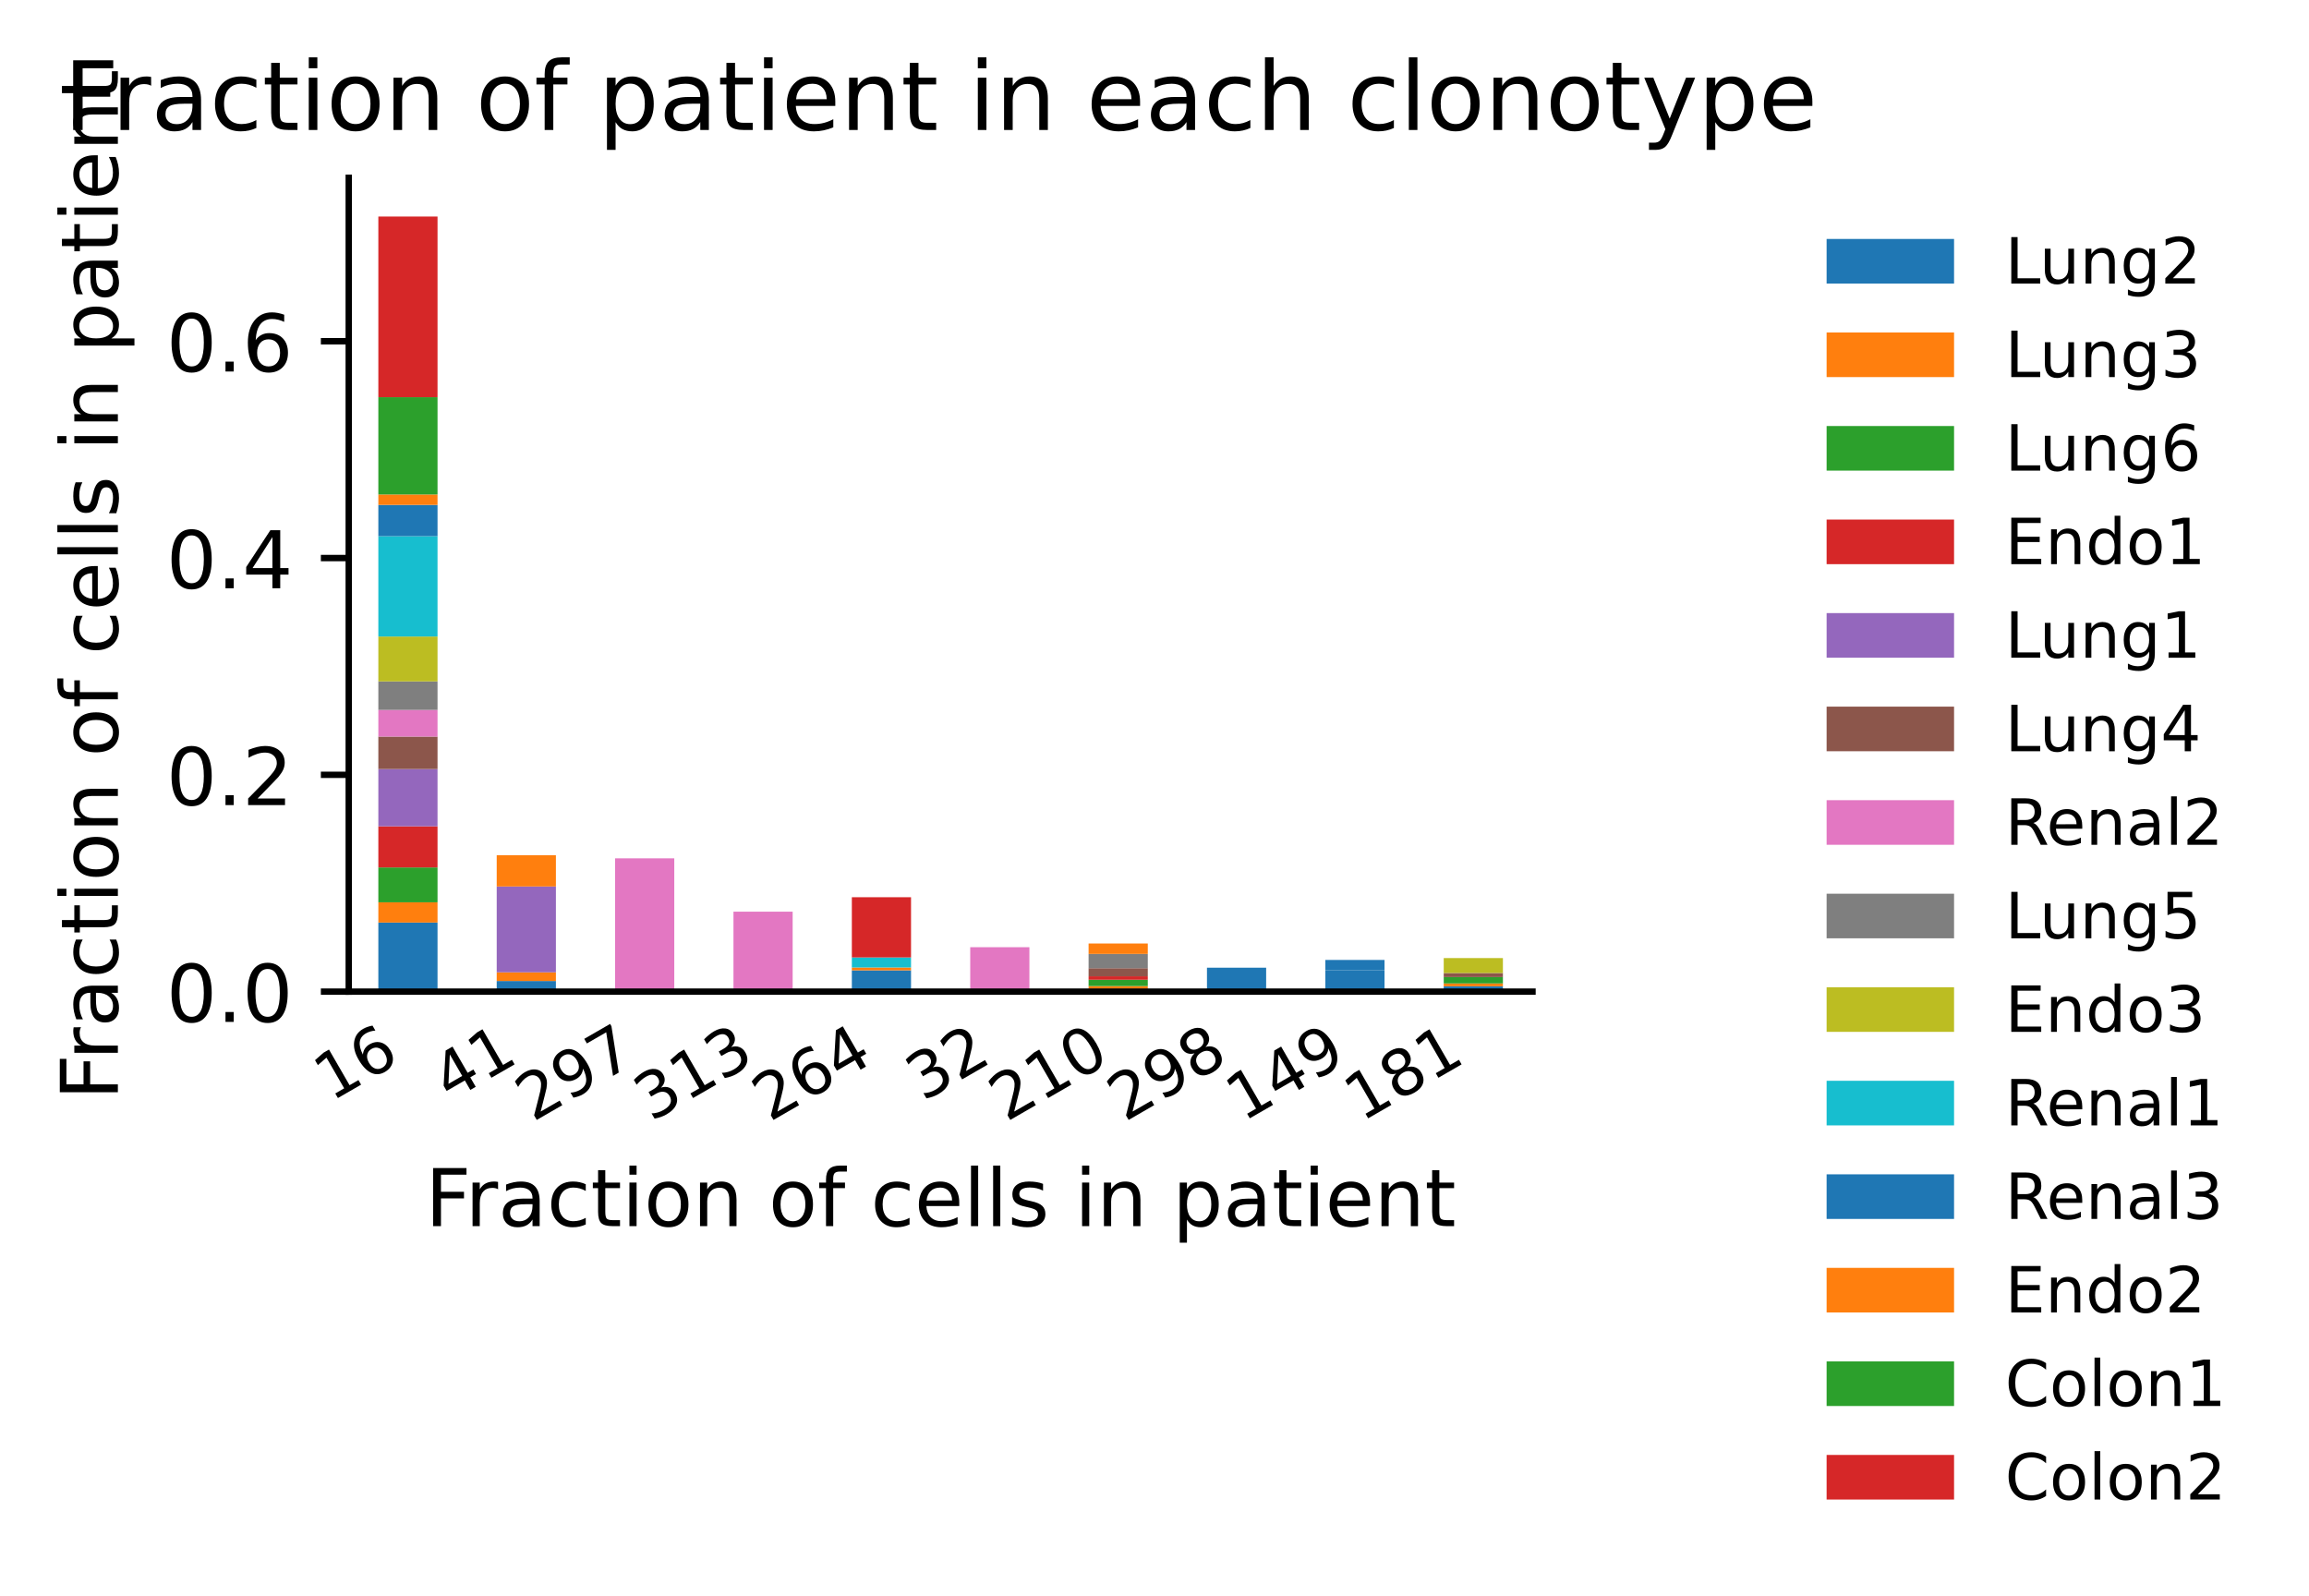 <?xml version="1.0" encoding="utf-8" standalone="no"?>
<!DOCTYPE svg PUBLIC "-//W3C//DTD SVG 1.1//EN"
  "http://www.w3.org/Graphics/SVG/1.1/DTD/svg11.dtd">
<!-- Created with matplotlib (https://matplotlib.org/) -->
<svg height="200.313pt" version="1.1" viewBox="0 0 289.87 200.313" width="289.87pt" xmlns="http://www.w3.org/2000/svg" xmlns:xlink="http://www.w3.org/1999/xlink">
 <defs>
  <style type="text/css">
*{stroke-linecap:butt;stroke-linejoin:round;}
  </style>
 </defs>
 <g id="figure_1">
  <g id="patch_1">
   <path d="M 0 200.313 
L 289.87 200.313 
L 289.87 0 
L 0 0 
z
" style="fill:#ffffff;"/>
  </g>
  <g id="axes_1">
   <g id="patch_2">
    <path d="M 43.781 124.486 
L 192.389 124.486 
L 192.389 22.318 
L 43.781 22.318 
z
" style="fill:#ffffff;"/>
   </g>
   <g id="patch_3">
    <path clip-path="url(#p4b2d25b6fb)" d="M 47.496 124.486 
L 54.927 124.486 
L 54.927 115.814 
L 47.496 115.814 
z
" style="fill:#1f77b4;"/>
   </g>
   <g id="patch_4">
    <path clip-path="url(#p4b2d25b6fb)" d="M 62.357 124.486 
L 69.788 124.486 
L 69.788 123.152 
L 62.357 123.152 
z
" style="fill:#1f77b4;"/>
   </g>
   <g id="patch_5">
    <path clip-path="url(#p4b2d25b6fb)" d="M 77.218 124.486 
L 84.648 124.486 
L 84.648 124.486 
L 77.218 124.486 
z
" style="fill:#1f77b4;"/>
   </g>
   <g id="patch_6">
    <path clip-path="url(#p4b2d25b6fb)" d="M 92.079 124.486 
L 99.509 124.486 
L 99.509 124.486 
L 92.079 124.486 
z
" style="fill:#1f77b4;"/>
   </g>
   <g id="patch_7">
    <path clip-path="url(#p4b2d25b6fb)" d="M 106.94 124.486 
L 114.37 124.486 
L 114.37 121.818 
L 106.94 121.818 
z
" style="fill:#1f77b4;"/>
   </g>
   <g id="patch_8">
    <path clip-path="url(#p4b2d25b6fb)" d="M 121.8 124.486 
L 129.231 124.486 
L 129.231 124.486 
L 121.8 124.486 
z
" style="fill:#1f77b4;"/>
   </g>
   <g id="patch_9">
    <path clip-path="url(#p4b2d25b6fb)" d="M 136.661 124.486 
L 144.092 124.486 
L 144.092 124.153 
L 136.661 124.153 
z
" style="fill:#1f77b4;"/>
   </g>
   <g id="patch_10">
    <path clip-path="url(#p4b2d25b6fb)" d="M 151.522 124.486 
L 158.952 124.486 
L 158.952 121.484 
L 151.522 121.484 
z
" style="fill:#1f77b4;"/>
   </g>
   <g id="patch_11">
    <path clip-path="url(#p4b2d25b6fb)" d="M 166.383 124.486 
L 173.813 124.486 
L 173.813 121.818 
L 166.383 121.818 
z
" style="fill:#1f77b4;"/>
   </g>
   <g id="patch_12">
    <path clip-path="url(#p4b2d25b6fb)" d="M 181.244 124.486 
L 188.674 124.486 
L 188.674 123.819 
L 181.244 123.819 
z
" style="fill:#1f77b4;"/>
   </g>
   <g id="patch_13">
    <path clip-path="url(#p4b2d25b6fb)" d="M 47.496 115.814 
L 54.927 115.814 
L 54.927 113.274 
L 47.496 113.274 
z
" style="fill:#ff7f0e;"/>
   </g>
   <g id="patch_14">
    <path clip-path="url(#p4b2d25b6fb)" d="M 62.357 123.152 
L 69.788 123.152 
L 69.788 122.063 
L 62.357 122.063 
z
" style="fill:#ff7f0e;"/>
   </g>
   <g id="patch_15">
    <path clip-path="url(#p4b2d25b6fb)" d="M 77.218 124.486 
L 84.648 124.486 
L 84.648 124.486 
L 77.218 124.486 
z
" style="fill:#ff7f0e;"/>
   </g>
   <g id="patch_16">
    <path clip-path="url(#p4b2d25b6fb)" d="M 92.079 124.486 
L 99.509 124.486 
L 99.509 124.486 
L 92.079 124.486 
z
" style="fill:#ff7f0e;"/>
   </g>
   <g id="patch_17">
    <path clip-path="url(#p4b2d25b6fb)" d="M 106.94 121.818 
L 114.37 121.818 
L 114.37 121.455 
L 106.94 121.455 
z
" style="fill:#ff7f0e;"/>
   </g>
   <g id="patch_18">
    <path clip-path="url(#p4b2d25b6fb)" d="M 121.8 124.486 
L 129.231 124.486 
L 129.231 124.486 
L 121.8 124.486 
z
" style="fill:#ff7f0e;"/>
   </g>
   <g id="patch_19">
    <path clip-path="url(#p4b2d25b6fb)" d="M 136.661 124.153 
L 144.092 124.153 
L 144.092 123.79 
L 136.661 123.79 
z
" style="fill:#ff7f0e;"/>
   </g>
   <g id="patch_20">
    <path clip-path="url(#p4b2d25b6fb)" d="M 151.522 124.486 
L 158.952 124.486 
L 158.952 124.486 
L 151.522 124.486 
z
" style="fill:#ff7f0e;"/>
   </g>
   <g id="patch_21">
    <path clip-path="url(#p4b2d25b6fb)" d="M 166.383 124.486 
L 173.813 124.486 
L 173.813 124.486 
L 166.383 124.486 
z
" style="fill:#ff7f0e;"/>
   </g>
   <g id="patch_22">
    <path clip-path="url(#p4b2d25b6fb)" d="M 181.244 123.819 
L 188.674 123.819 
L 188.674 123.456 
L 181.244 123.456 
z
" style="fill:#ff7f0e;"/>
   </g>
   <g id="patch_23">
    <path clip-path="url(#p4b2d25b6fb)" d="M 47.496 113.274 
L 54.927 113.274 
L 54.927 108.897 
L 47.496 108.897 
z
" style="fill:#2ca02c;"/>
   </g>
   <g id="patch_24">
    <path clip-path="url(#p4b2d25b6fb)" d="M 62.357 124.486 
L 69.788 124.486 
L 69.788 124.486 
L 62.357 124.486 
z
" style="fill:#2ca02c;"/>
   </g>
   <g id="patch_25">
    <path clip-path="url(#p4b2d25b6fb)" d="M 77.218 124.486 
L 84.648 124.486 
L 84.648 124.486 
L 77.218 124.486 
z
" style="fill:#2ca02c;"/>
   </g>
   <g id="patch_26">
    <path clip-path="url(#p4b2d25b6fb)" d="M 92.079 124.486 
L 99.509 124.486 
L 99.509 124.486 
L 92.079 124.486 
z
" style="fill:#2ca02c;"/>
   </g>
   <g id="patch_27">
    <path clip-path="url(#p4b2d25b6fb)" d="M 106.94 124.486 
L 114.37 124.486 
L 114.37 124.486 
L 106.94 124.486 
z
" style="fill:#2ca02c;"/>
   </g>
   <g id="patch_28">
    <path clip-path="url(#p4b2d25b6fb)" d="M 121.8 124.486 
L 129.231 124.486 
L 129.231 124.486 
L 121.8 124.486 
z
" style="fill:#2ca02c;"/>
   </g>
   <g id="patch_29">
    <path clip-path="url(#p4b2d25b6fb)" d="M 136.661 123.79 
L 144.092 123.79 
L 144.092 122.994 
L 136.661 122.994 
z
" style="fill:#2ca02c;"/>
   </g>
   <g id="patch_30">
    <path clip-path="url(#p4b2d25b6fb)" d="M 151.522 124.486 
L 158.952 124.486 
L 158.952 124.486 
L 151.522 124.486 
z
" style="fill:#2ca02c;"/>
   </g>
   <g id="patch_31">
    <path clip-path="url(#p4b2d25b6fb)" d="M 166.383 124.486 
L 173.813 124.486 
L 173.813 124.486 
L 166.383 124.486 
z
" style="fill:#2ca02c;"/>
   </g>
   <g id="patch_32">
    <path clip-path="url(#p4b2d25b6fb)" d="M 181.244 123.456 
L 188.674 123.456 
L 188.674 122.66 
L 181.244 122.66 
z
" style="fill:#2ca02c;"/>
   </g>
   <g id="patch_33">
    <path clip-path="url(#p4b2d25b6fb)" d="M 47.496 108.897 
L 54.927 108.897 
L 54.927 103.73 
L 47.496 103.73 
z
" style="fill:#d62728;"/>
   </g>
   <g id="patch_34">
    <path clip-path="url(#p4b2d25b6fb)" d="M 62.357 124.486 
L 69.788 124.486 
L 69.788 124.486 
L 62.357 124.486 
z
" style="fill:#d62728;"/>
   </g>
   <g id="patch_35">
    <path clip-path="url(#p4b2d25b6fb)" d="M 77.218 124.486 
L 84.648 124.486 
L 84.648 124.486 
L 77.218 124.486 
z
" style="fill:#d62728;"/>
   </g>
   <g id="patch_36">
    <path clip-path="url(#p4b2d25b6fb)" d="M 92.079 124.486 
L 99.509 124.486 
L 99.509 124.486 
L 92.079 124.486 
z
" style="fill:#d62728;"/>
   </g>
   <g id="patch_37">
    <path clip-path="url(#p4b2d25b6fb)" d="M 106.94 124.486 
L 114.37 124.486 
L 114.37 124.486 
L 106.94 124.486 
z
" style="fill:#d62728;"/>
   </g>
   <g id="patch_38">
    <path clip-path="url(#p4b2d25b6fb)" d="M 121.8 124.486 
L 129.231 124.486 
L 129.231 124.486 
L 121.8 124.486 
z
" style="fill:#d62728;"/>
   </g>
   <g id="patch_39">
    <path clip-path="url(#p4b2d25b6fb)" d="M 136.661 122.994 
L 144.092 122.994 
L 144.092 122.563 
L 136.661 122.563 
z
" style="fill:#d62728;"/>
   </g>
   <g id="patch_40">
    <path clip-path="url(#p4b2d25b6fb)" d="M 151.522 124.486 
L 158.952 124.486 
L 158.952 124.486 
L 151.522 124.486 
z
" style="fill:#d62728;"/>
   </g>
   <g id="patch_41">
    <path clip-path="url(#p4b2d25b6fb)" d="M 166.383 124.486 
L 173.813 124.486 
L 173.813 124.486 
L 166.383 124.486 
z
" style="fill:#d62728;"/>
   </g>
   <g id="patch_42">
    <path clip-path="url(#p4b2d25b6fb)" d="M 181.244 124.486 
L 188.674 124.486 
L 188.674 124.486 
L 181.244 124.486 
z
" style="fill:#d62728;"/>
   </g>
   <g id="patch_43">
    <path clip-path="url(#p4b2d25b6fb)" d="M 47.496 103.73 
L 54.927 103.73 
L 54.927 96.544 
L 47.496 96.544 
z
" style="fill:#9467bd;"/>
   </g>
   <g id="patch_44">
    <path clip-path="url(#p4b2d25b6fb)" d="M 62.357 122.063 
L 69.788 122.063 
L 69.788 111.285 
L 62.357 111.285 
z
" style="fill:#9467bd;"/>
   </g>
   <g id="patch_45">
    <path clip-path="url(#p4b2d25b6fb)" d="M 77.218 124.486 
L 84.648 124.486 
L 84.648 124.486 
L 77.218 124.486 
z
" style="fill:#9467bd;"/>
   </g>
   <g id="patch_46">
    <path clip-path="url(#p4b2d25b6fb)" d="M 92.079 124.486 
L 99.509 124.486 
L 99.509 124.486 
L 92.079 124.486 
z
" style="fill:#9467bd;"/>
   </g>
   <g id="patch_47">
    <path clip-path="url(#p4b2d25b6fb)" d="M 106.94 124.486 
L 114.37 124.486 
L 114.37 124.486 
L 106.94 124.486 
z
" style="fill:#9467bd;"/>
   </g>
   <g id="patch_48">
    <path clip-path="url(#p4b2d25b6fb)" d="M 121.8 124.486 
L 129.231 124.486 
L 129.231 124.486 
L 121.8 124.486 
z
" style="fill:#9467bd;"/>
   </g>
   <g id="patch_49">
    <path clip-path="url(#p4b2d25b6fb)" d="M 136.661 124.486 
L 144.092 124.486 
L 144.092 124.486 
L 136.661 124.486 
z
" style="fill:#9467bd;"/>
   </g>
   <g id="patch_50">
    <path clip-path="url(#p4b2d25b6fb)" d="M 151.522 124.486 
L 158.952 124.486 
L 158.952 124.486 
L 151.522 124.486 
z
" style="fill:#9467bd;"/>
   </g>
   <g id="patch_51">
    <path clip-path="url(#p4b2d25b6fb)" d="M 166.383 124.486 
L 173.813 124.486 
L 173.813 124.486 
L 166.383 124.486 
z
" style="fill:#9467bd;"/>
   </g>
   <g id="patch_52">
    <path clip-path="url(#p4b2d25b6fb)" d="M 181.244 124.486 
L 188.674 124.486 
L 188.674 124.486 
L 181.244 124.486 
z
" style="fill:#9467bd;"/>
   </g>
   <g id="patch_53">
    <path clip-path="url(#p4b2d25b6fb)" d="M 47.496 96.544 
L 54.927 96.544 
L 54.927 92.467 
L 47.496 92.467 
z
" style="fill:#8c564b;"/>
   </g>
   <g id="patch_54">
    <path clip-path="url(#p4b2d25b6fb)" d="M 62.357 124.486 
L 69.788 124.486 
L 69.788 124.486 
L 62.357 124.486 
z
" style="fill:#8c564b;"/>
   </g>
   <g id="patch_55">
    <path clip-path="url(#p4b2d25b6fb)" d="M 77.218 124.486 
L 84.648 124.486 
L 84.648 124.486 
L 77.218 124.486 
z
" style="fill:#8c564b;"/>
   </g>
   <g id="patch_56">
    <path clip-path="url(#p4b2d25b6fb)" d="M 92.079 124.486 
L 99.509 124.486 
L 99.509 124.486 
L 92.079 124.486 
z
" style="fill:#8c564b;"/>
   </g>
   <g id="patch_57">
    <path clip-path="url(#p4b2d25b6fb)" d="M 106.94 124.486 
L 114.37 124.486 
L 114.37 124.486 
L 106.94 124.486 
z
" style="fill:#8c564b;"/>
   </g>
   <g id="patch_58">
    <path clip-path="url(#p4b2d25b6fb)" d="M 121.8 124.486 
L 129.231 124.486 
L 129.231 124.486 
L 121.8 124.486 
z
" style="fill:#8c564b;"/>
   </g>
   <g id="patch_59">
    <path clip-path="url(#p4b2d25b6fb)" d="M 136.661 122.563 
L 144.092 122.563 
L 144.092 121.544 
L 136.661 121.544 
z
" style="fill:#8c564b;"/>
   </g>
   <g id="patch_60">
    <path clip-path="url(#p4b2d25b6fb)" d="M 151.522 124.486 
L 158.952 124.486 
L 158.952 124.486 
L 151.522 124.486 
z
" style="fill:#8c564b;"/>
   </g>
   <g id="patch_61">
    <path clip-path="url(#p4b2d25b6fb)" d="M 166.383 124.486 
L 173.813 124.486 
L 173.813 124.486 
L 166.383 124.486 
z
" style="fill:#8c564b;"/>
   </g>
   <g id="patch_62">
    <path clip-path="url(#p4b2d25b6fb)" d="M 181.244 122.66 
L 188.674 122.66 
L 188.674 122.151 
L 181.244 122.151 
z
" style="fill:#8c564b;"/>
   </g>
   <g id="patch_63">
    <path clip-path="url(#p4b2d25b6fb)" d="M 47.496 92.467 
L 54.927 92.467 
L 54.927 89.121 
L 47.496 89.121 
z
" style="fill:#e377c2;"/>
   </g>
   <g id="patch_64">
    <path clip-path="url(#p4b2d25b6fb)" d="M 62.357 124.486 
L 69.788 124.486 
L 69.788 124.486 
L 62.357 124.486 
z
" style="fill:#e377c2;"/>
   </g>
   <g id="patch_65">
    <path clip-path="url(#p4b2d25b6fb)" d="M 77.218 124.486 
L 84.648 124.486 
L 84.648 107.755 
L 77.218 107.755 
z
" style="fill:#e377c2;"/>
   </g>
   <g id="patch_66">
    <path clip-path="url(#p4b2d25b6fb)" d="M 92.079 124.486 
L 99.509 124.486 
L 99.509 114.448 
L 92.079 114.448 
z
" style="fill:#e377c2;"/>
   </g>
   <g id="patch_67">
    <path clip-path="url(#p4b2d25b6fb)" d="M 106.94 124.486 
L 114.37 124.486 
L 114.37 124.486 
L 106.94 124.486 
z
" style="fill:#e377c2;"/>
   </g>
   <g id="patch_68">
    <path clip-path="url(#p4b2d25b6fb)" d="M 121.8 124.486 
L 129.231 124.486 
L 129.231 118.909 
L 121.8 118.909 
z
" style="fill:#e377c2;"/>
   </g>
   <g id="patch_69">
    <path clip-path="url(#p4b2d25b6fb)" d="M 136.661 124.486 
L 144.092 124.486 
L 144.092 124.486 
L 136.661 124.486 
z
" style="fill:#e377c2;"/>
   </g>
   <g id="patch_70">
    <path clip-path="url(#p4b2d25b6fb)" d="M 151.522 124.486 
L 158.952 124.486 
L 158.952 124.486 
L 151.522 124.486 
z
" style="fill:#e377c2;"/>
   </g>
   <g id="patch_71">
    <path clip-path="url(#p4b2d25b6fb)" d="M 166.383 124.486 
L 173.813 124.486 
L 173.813 124.486 
L 166.383 124.486 
z
" style="fill:#e377c2;"/>
   </g>
   <g id="patch_72">
    <path clip-path="url(#p4b2d25b6fb)" d="M 181.244 124.486 
L 188.674 124.486 
L 188.674 124.486 
L 181.244 124.486 
z
" style="fill:#e377c2;"/>
   </g>
   <g id="patch_73">
    <path clip-path="url(#p4b2d25b6fb)" d="M 47.496 89.121 
L 54.927 89.121 
L 54.927 85.54 
L 47.496 85.54 
z
" style="fill:#7f7f7f;"/>
   </g>
   <g id="patch_74">
    <path clip-path="url(#p4b2d25b6fb)" d="M 62.357 124.486 
L 69.788 124.486 
L 69.788 124.486 
L 62.357 124.486 
z
" style="fill:#7f7f7f;"/>
   </g>
   <g id="patch_75">
    <path clip-path="url(#p4b2d25b6fb)" d="M 77.218 124.486 
L 84.648 124.486 
L 84.648 124.486 
L 77.218 124.486 
z
" style="fill:#7f7f7f;"/>
   </g>
   <g id="patch_76">
    <path clip-path="url(#p4b2d25b6fb)" d="M 92.079 124.486 
L 99.509 124.486 
L 99.509 124.486 
L 92.079 124.486 
z
" style="fill:#7f7f7f;"/>
   </g>
   <g id="patch_77">
    <path clip-path="url(#p4b2d25b6fb)" d="M 106.94 124.486 
L 114.37 124.486 
L 114.37 124.486 
L 106.94 124.486 
z
" style="fill:#7f7f7f;"/>
   </g>
   <g id="patch_78">
    <path clip-path="url(#p4b2d25b6fb)" d="M 121.8 124.486 
L 129.231 124.486 
L 129.231 124.486 
L 121.8 124.486 
z
" style="fill:#7f7f7f;"/>
   </g>
   <g id="patch_79">
    <path clip-path="url(#p4b2d25b6fb)" d="M 136.661 121.544 
L 144.092 121.544 
L 144.092 119.753 
L 136.661 119.753 
z
" style="fill:#7f7f7f;"/>
   </g>
   <g id="patch_80">
    <path clip-path="url(#p4b2d25b6fb)" d="M 151.522 124.486 
L 158.952 124.486 
L 158.952 124.486 
L 151.522 124.486 
z
" style="fill:#7f7f7f;"/>
   </g>
   <g id="patch_81">
    <path clip-path="url(#p4b2d25b6fb)" d="M 166.383 124.486 
L 173.813 124.486 
L 173.813 124.486 
L 166.383 124.486 
z
" style="fill:#7f7f7f;"/>
   </g>
   <g id="patch_82">
    <path clip-path="url(#p4b2d25b6fb)" d="M 181.244 124.486 
L 188.674 124.486 
L 188.674 124.486 
L 181.244 124.486 
z
" style="fill:#7f7f7f;"/>
   </g>
   <g id="patch_83">
    <path clip-path="url(#p4b2d25b6fb)" d="M 47.496 85.54 
L 54.927 85.54 
L 54.927 79.909 
L 47.496 79.909 
z
" style="fill:#bcbd22;"/>
   </g>
   <g id="patch_84">
    <path clip-path="url(#p4b2d25b6fb)" d="M 62.357 124.486 
L 69.788 124.486 
L 69.788 124.486 
L 62.357 124.486 
z
" style="fill:#bcbd22;"/>
   </g>
   <g id="patch_85">
    <path clip-path="url(#p4b2d25b6fb)" d="M 77.218 124.486 
L 84.648 124.486 
L 84.648 124.486 
L 77.218 124.486 
z
" style="fill:#bcbd22;"/>
   </g>
   <g id="patch_86">
    <path clip-path="url(#p4b2d25b6fb)" d="M 92.079 124.486 
L 99.509 124.486 
L 99.509 124.486 
L 92.079 124.486 
z
" style="fill:#bcbd22;"/>
   </g>
   <g id="patch_87">
    <path clip-path="url(#p4b2d25b6fb)" d="M 106.94 124.486 
L 114.37 124.486 
L 114.37 124.486 
L 106.94 124.486 
z
" style="fill:#bcbd22;"/>
   </g>
   <g id="patch_88">
    <path clip-path="url(#p4b2d25b6fb)" d="M 121.8 124.486 
L 129.231 124.486 
L 129.231 124.486 
L 121.8 124.486 
z
" style="fill:#bcbd22;"/>
   </g>
   <g id="patch_89">
    <path clip-path="url(#p4b2d25b6fb)" d="M 136.661 124.486 
L 144.092 124.486 
L 144.092 124.486 
L 136.661 124.486 
z
" style="fill:#bcbd22;"/>
   </g>
   <g id="patch_90">
    <path clip-path="url(#p4b2d25b6fb)" d="M 151.522 124.486 
L 158.952 124.486 
L 158.952 124.486 
L 151.522 124.486 
z
" style="fill:#bcbd22;"/>
   </g>
   <g id="patch_91">
    <path clip-path="url(#p4b2d25b6fb)" d="M 166.383 124.486 
L 173.813 124.486 
L 173.813 124.486 
L 166.383 124.486 
z
" style="fill:#bcbd22;"/>
   </g>
   <g id="patch_92">
    <path clip-path="url(#p4b2d25b6fb)" d="M 181.244 122.151 
L 188.674 122.151 
L 188.674 120.274 
L 181.244 120.274 
z
" style="fill:#bcbd22;"/>
   </g>
   <g id="patch_93">
    <path clip-path="url(#p4b2d25b6fb)" d="M 47.496 79.909 
L 54.927 79.909 
L 54.927 67.309 
L 47.496 67.309 
z
" style="fill:#17becf;"/>
   </g>
   <g id="patch_94">
    <path clip-path="url(#p4b2d25b6fb)" d="M 62.357 124.486 
L 69.788 124.486 
L 69.788 124.486 
L 62.357 124.486 
z
" style="fill:#17becf;"/>
   </g>
   <g id="patch_95">
    <path clip-path="url(#p4b2d25b6fb)" d="M 77.218 124.486 
L 84.648 124.486 
L 84.648 124.486 
L 77.218 124.486 
z
" style="fill:#17becf;"/>
   </g>
   <g id="patch_96">
    <path clip-path="url(#p4b2d25b6fb)" d="M 92.079 124.486 
L 99.509 124.486 
L 99.509 124.486 
L 92.079 124.486 
z
" style="fill:#17becf;"/>
   </g>
   <g id="patch_97">
    <path clip-path="url(#p4b2d25b6fb)" d="M 106.94 121.455 
L 114.37 121.455 
L 114.37 120.195 
L 106.94 120.195 
z
" style="fill:#17becf;"/>
   </g>
   <g id="patch_98">
    <path clip-path="url(#p4b2d25b6fb)" d="M 121.8 124.486 
L 129.231 124.486 
L 129.231 124.486 
L 121.8 124.486 
z
" style="fill:#17becf;"/>
   </g>
   <g id="patch_99">
    <path clip-path="url(#p4b2d25b6fb)" d="M 136.661 124.486 
L 144.092 124.486 
L 144.092 124.486 
L 136.661 124.486 
z
" style="fill:#17becf;"/>
   </g>
   <g id="patch_100">
    <path clip-path="url(#p4b2d25b6fb)" d="M 151.522 124.486 
L 158.952 124.486 
L 158.952 124.486 
L 151.522 124.486 
z
" style="fill:#17becf;"/>
   </g>
   <g id="patch_101">
    <path clip-path="url(#p4b2d25b6fb)" d="M 166.383 124.486 
L 173.813 124.486 
L 173.813 124.486 
L 166.383 124.486 
z
" style="fill:#17becf;"/>
   </g>
   <g id="patch_102">
    <path clip-path="url(#p4b2d25b6fb)" d="M 181.244 124.486 
L 188.674 124.486 
L 188.674 124.486 
L 181.244 124.486 
z
" style="fill:#17becf;"/>
   </g>
   <g id="patch_103">
    <path clip-path="url(#p4b2d25b6fb)" d="M 47.496 67.309 
L 54.927 67.309 
L 54.927 63.384 
L 47.496 63.384 
z
" style="fill:#1f77b4;"/>
   </g>
   <g id="patch_104">
    <path clip-path="url(#p4b2d25b6fb)" d="M 62.357 124.486 
L 69.788 124.486 
L 69.788 124.486 
L 62.357 124.486 
z
" style="fill:#1f77b4;"/>
   </g>
   <g id="patch_105">
    <path clip-path="url(#p4b2d25b6fb)" d="M 77.218 124.486 
L 84.648 124.486 
L 84.648 124.486 
L 77.218 124.486 
z
" style="fill:#1f77b4;"/>
   </g>
   <g id="patch_106">
    <path clip-path="url(#p4b2d25b6fb)" d="M 92.079 124.486 
L 99.509 124.486 
L 99.509 124.486 
L 92.079 124.486 
z
" style="fill:#1f77b4;"/>
   </g>
   <g id="patch_107">
    <path clip-path="url(#p4b2d25b6fb)" d="M 106.94 124.486 
L 114.37 124.486 
L 114.37 124.486 
L 106.94 124.486 
z
" style="fill:#1f77b4;"/>
   </g>
   <g id="patch_108">
    <path clip-path="url(#p4b2d25b6fb)" d="M 121.8 124.486 
L 129.231 124.486 
L 129.231 124.486 
L 121.8 124.486 
z
" style="fill:#1f77b4;"/>
   </g>
   <g id="patch_109">
    <path clip-path="url(#p4b2d25b6fb)" d="M 136.661 124.486 
L 144.092 124.486 
L 144.092 124.486 
L 136.661 124.486 
z
" style="fill:#1f77b4;"/>
   </g>
   <g id="patch_110">
    <path clip-path="url(#p4b2d25b6fb)" d="M 151.522 124.486 
L 158.952 124.486 
L 158.952 124.486 
L 151.522 124.486 
z
" style="fill:#1f77b4;"/>
   </g>
   <g id="patch_111">
    <path clip-path="url(#p4b2d25b6fb)" d="M 166.383 121.818 
L 173.813 121.818 
L 173.813 120.509 
L 166.383 120.509 
z
" style="fill:#1f77b4;"/>
   </g>
   <g id="patch_112">
    <path clip-path="url(#p4b2d25b6fb)" d="M 181.244 124.486 
L 188.674 124.486 
L 188.674 124.486 
L 181.244 124.486 
z
" style="fill:#1f77b4;"/>
   </g>
   <g id="patch_113">
    <path clip-path="url(#p4b2d25b6fb)" d="M 47.496 63.384 
L 54.927 63.384 
L 54.927 62.075 
L 47.496 62.075 
z
" style="fill:#ff7f0e;"/>
   </g>
   <g id="patch_114">
    <path clip-path="url(#p4b2d25b6fb)" d="M 62.357 111.285 
L 69.788 111.285 
L 69.788 107.36 
L 62.357 107.36 
z
" style="fill:#ff7f0e;"/>
   </g>
   <g id="patch_115">
    <path clip-path="url(#p4b2d25b6fb)" d="M 77.218 124.486 
L 84.648 124.486 
L 84.648 124.486 
L 77.218 124.486 
z
" style="fill:#ff7f0e;"/>
   </g>
   <g id="patch_116">
    <path clip-path="url(#p4b2d25b6fb)" d="M 92.079 124.486 
L 99.509 124.486 
L 99.509 124.486 
L 92.079 124.486 
z
" style="fill:#ff7f0e;"/>
   </g>
   <g id="patch_117">
    <path clip-path="url(#p4b2d25b6fb)" d="M 106.94 124.486 
L 114.37 124.486 
L 114.37 124.486 
L 106.94 124.486 
z
" style="fill:#ff7f0e;"/>
   </g>
   <g id="patch_118">
    <path clip-path="url(#p4b2d25b6fb)" d="M 121.8 124.486 
L 129.231 124.486 
L 129.231 124.486 
L 121.8 124.486 
z
" style="fill:#ff7f0e;"/>
   </g>
   <g id="patch_119">
    <path clip-path="url(#p4b2d25b6fb)" d="M 136.661 119.753 
L 144.092 119.753 
L 144.092 118.445 
L 136.661 118.445 
z
" style="fill:#ff7f0e;"/>
   </g>
   <g id="patch_120">
    <path clip-path="url(#p4b2d25b6fb)" d="M 151.522 124.486 
L 158.952 124.486 
L 158.952 124.486 
L 151.522 124.486 
z
" style="fill:#ff7f0e;"/>
   </g>
   <g id="patch_121">
    <path clip-path="url(#p4b2d25b6fb)" d="M 166.383 124.486 
L 173.813 124.486 
L 173.813 124.486 
L 166.383 124.486 
z
" style="fill:#ff7f0e;"/>
   </g>
   <g id="patch_122">
    <path clip-path="url(#p4b2d25b6fb)" d="M 181.244 124.486 
L 188.674 124.486 
L 188.674 124.486 
L 181.244 124.486 
z
" style="fill:#ff7f0e;"/>
   </g>
   <g id="patch_123">
    <path clip-path="url(#p4b2d25b6fb)" d="M 47.496 62.075 
L 54.927 62.075 
L 54.927 49.863 
L 47.496 49.863 
z
" style="fill:#2ca02c;"/>
   </g>
   <g id="patch_124">
    <path clip-path="url(#p4b2d25b6fb)" d="M 62.357 124.486 
L 69.788 124.486 
L 69.788 124.486 
L 62.357 124.486 
z
" style="fill:#2ca02c;"/>
   </g>
   <g id="patch_125">
    <path clip-path="url(#p4b2d25b6fb)" d="M 77.218 124.486 
L 84.648 124.486 
L 84.648 124.486 
L 77.218 124.486 
z
" style="fill:#2ca02c;"/>
   </g>
   <g id="patch_126">
    <path clip-path="url(#p4b2d25b6fb)" d="M 92.079 124.486 
L 99.509 124.486 
L 99.509 124.486 
L 92.079 124.486 
z
" style="fill:#2ca02c;"/>
   </g>
   <g id="patch_127">
    <path clip-path="url(#p4b2d25b6fb)" d="M 106.94 124.486 
L 114.37 124.486 
L 114.37 124.486 
L 106.94 124.486 
z
" style="fill:#2ca02c;"/>
   </g>
   <g id="patch_128">
    <path clip-path="url(#p4b2d25b6fb)" d="M 121.8 124.486 
L 129.231 124.486 
L 129.231 124.486 
L 121.8 124.486 
z
" style="fill:#2ca02c;"/>
   </g>
   <g id="patch_129">
    <path clip-path="url(#p4b2d25b6fb)" d="M 136.661 124.486 
L 144.092 124.486 
L 144.092 124.486 
L 136.661 124.486 
z
" style="fill:#2ca02c;"/>
   </g>
   <g id="patch_130">
    <path clip-path="url(#p4b2d25b6fb)" d="M 151.522 124.486 
L 158.952 124.486 
L 158.952 124.486 
L 151.522 124.486 
z
" style="fill:#2ca02c;"/>
   </g>
   <g id="patch_131">
    <path clip-path="url(#p4b2d25b6fb)" d="M 166.383 124.486 
L 173.813 124.486 
L 173.813 124.486 
L 166.383 124.486 
z
" style="fill:#2ca02c;"/>
   </g>
   <g id="patch_132">
    <path clip-path="url(#p4b2d25b6fb)" d="M 181.244 124.486 
L 188.674 124.486 
L 188.674 124.486 
L 181.244 124.486 
z
" style="fill:#2ca02c;"/>
   </g>
   <g id="patch_133">
    <path clip-path="url(#p4b2d25b6fb)" d="M 47.496 49.863 
L 54.927 49.863 
L 54.927 27.183 
L 47.496 27.183 
z
" style="fill:#d62728;"/>
   </g>
   <g id="patch_134">
    <path clip-path="url(#p4b2d25b6fb)" d="M 62.357 124.486 
L 69.788 124.486 
L 69.788 124.486 
L 62.357 124.486 
z
" style="fill:#d62728;"/>
   </g>
   <g id="patch_135">
    <path clip-path="url(#p4b2d25b6fb)" d="M 77.218 124.486 
L 84.648 124.486 
L 84.648 124.486 
L 77.218 124.486 
z
" style="fill:#d62728;"/>
   </g>
   <g id="patch_136">
    <path clip-path="url(#p4b2d25b6fb)" d="M 92.079 124.486 
L 99.509 124.486 
L 99.509 124.486 
L 92.079 124.486 
z
" style="fill:#d62728;"/>
   </g>
   <g id="patch_137">
    <path clip-path="url(#p4b2d25b6fb)" d="M 106.94 120.195 
L 114.37 120.195 
L 114.37 112.635 
L 106.94 112.635 
z
" style="fill:#d62728;"/>
   </g>
   <g id="patch_138">
    <path clip-path="url(#p4b2d25b6fb)" d="M 121.8 124.486 
L 129.231 124.486 
L 129.231 124.486 
L 121.8 124.486 
z
" style="fill:#d62728;"/>
   </g>
   <g id="patch_139">
    <path clip-path="url(#p4b2d25b6fb)" d="M 136.661 124.486 
L 144.092 124.486 
L 144.092 124.486 
L 136.661 124.486 
z
" style="fill:#d62728;"/>
   </g>
   <g id="patch_140">
    <path clip-path="url(#p4b2d25b6fb)" d="M 151.522 124.486 
L 158.952 124.486 
L 158.952 124.486 
L 151.522 124.486 
z
" style="fill:#d62728;"/>
   </g>
   <g id="patch_141">
    <path clip-path="url(#p4b2d25b6fb)" d="M 166.383 124.486 
L 173.813 124.486 
L 173.813 124.486 
L 166.383 124.486 
z
" style="fill:#d62728;"/>
   </g>
   <g id="patch_142">
    <path clip-path="url(#p4b2d25b6fb)" d="M 181.244 124.486 
L 188.674 124.486 
L 188.674 124.486 
L 181.244 124.486 
z
" style="fill:#d62728;"/>
   </g>
   <g id="matplotlib.axis_1">
    <g id="xtick_1">
     <g id="line2d_1"/>
     <g id="text_1">
      <!-- 16 -->
      <defs>
       <path d="M 12.406 8.297 
L 28.516 8.297 
L 28.516 63.922 
L 10.984 60.406 
L 10.984 69.391 
L 28.422 72.906 
L 38.281 72.906 
L 38.281 8.297 
L 54.391 8.297 
L 54.391 0 
L 12.406 0 
z
" id="DejaVuSans-49"/>
       <path d="M 33.016 40.375 
Q 26.375 40.375 22.484 35.828 
Q 18.609 31.297 18.609 23.391 
Q 18.609 15.531 22.484 10.953 
Q 26.375 6.391 33.016 6.391 
Q 39.656 6.391 43.531 10.953 
Q 47.406 15.531 47.406 23.391 
Q 47.406 31.297 43.531 35.828 
Q 39.656 40.375 33.016 40.375 
z
M 52.594 71.297 
L 52.594 62.312 
Q 48.875 64.062 45.094 64.984 
Q 41.312 65.922 37.594 65.922 
Q 27.828 65.922 22.672 59.328 
Q 17.531 52.734 16.797 39.406 
Q 19.672 43.656 24.016 45.922 
Q 28.375 48.188 33.594 48.188 
Q 44.578 48.188 50.953 41.516 
Q 57.328 34.859 57.328 23.391 
Q 57.328 12.156 50.688 5.359 
Q 44.047 -1.422 33.016 -1.422 
Q 20.359 -1.422 13.672 8.266 
Q 6.984 17.969 6.984 36.375 
Q 6.984 53.656 15.188 63.938 
Q 23.391 74.219 37.203 74.219 
Q 40.922 74.219 44.703 73.484 
Q 48.484 72.75 52.594 71.297 
z
" id="DejaVuSans-54"/>
      </defs>
      <g transform="translate(41.564 138.34)rotate(-30)scale(0.08 -0.08)">
       <use xlink:href="#DejaVuSans-49"/>
       <use x="63.623" xlink:href="#DejaVuSans-54"/>
      </g>
     </g>
    </g>
    <g id="xtick_2">
     <g id="line2d_2"/>
     <g id="text_2">
      <!-- 41 -->
      <defs>
       <path d="M 37.797 64.312 
L 12.891 25.391 
L 37.797 25.391 
z
M 35.203 72.906 
L 47.609 72.906 
L 47.609 25.391 
L 58.016 25.391 
L 58.016 17.188 
L 47.609 17.188 
L 47.609 0 
L 37.797 0 
L 37.797 17.188 
L 4.891 17.188 
L 4.891 26.703 
z
" id="DejaVuSans-52"/>
      </defs>
      <g transform="translate(56.424 138.34)rotate(-30)scale(0.08 -0.08)">
       <use xlink:href="#DejaVuSans-52"/>
       <use x="63.623" xlink:href="#DejaVuSans-49"/>
      </g>
     </g>
    </g>
    <g id="xtick_3">
     <g id="line2d_3"/>
     <g id="text_3">
      <!-- 297 -->
      <defs>
       <path d="M 19.188 8.297 
L 53.609 8.297 
L 53.609 0 
L 7.328 0 
L 7.328 8.297 
Q 12.938 14.109 22.625 23.891 
Q 32.328 33.688 34.812 36.531 
Q 39.547 41.844 41.422 45.531 
Q 43.312 49.219 43.312 52.781 
Q 43.312 58.594 39.234 62.25 
Q 35.156 65.922 28.609 65.922 
Q 23.969 65.922 18.812 64.312 
Q 13.672 62.703 7.812 59.422 
L 7.812 69.391 
Q 13.766 71.781 18.938 73 
Q 24.125 74.219 28.422 74.219 
Q 39.75 74.219 46.484 68.547 
Q 53.219 62.891 53.219 53.422 
Q 53.219 48.922 51.531 44.891 
Q 49.859 40.875 45.406 35.406 
Q 44.188 33.984 37.641 27.219 
Q 31.109 20.453 19.188 8.297 
z
" id="DejaVuSans-50"/>
       <path d="M 10.984 1.516 
L 10.984 10.5 
Q 14.703 8.734 18.5 7.812 
Q 22.312 6.891 25.984 6.891 
Q 35.75 6.891 40.891 13.453 
Q 46.047 20.016 46.781 33.406 
Q 43.953 29.203 39.594 26.953 
Q 35.25 24.703 29.984 24.703 
Q 19.047 24.703 12.672 31.312 
Q 6.297 37.938 6.297 49.422 
Q 6.297 60.641 12.938 67.422 
Q 19.578 74.219 30.609 74.219 
Q 43.266 74.219 49.922 64.516 
Q 56.594 54.828 56.594 36.375 
Q 56.594 19.141 48.406 8.859 
Q 40.234 -1.422 26.422 -1.422 
Q 22.703 -1.422 18.891 -0.688 
Q 15.094 0.047 10.984 1.516 
z
M 30.609 32.422 
Q 37.25 32.422 41.125 36.953 
Q 45.016 41.5 45.016 49.422 
Q 45.016 57.281 41.125 61.844 
Q 37.25 66.406 30.609 66.406 
Q 23.969 66.406 20.094 61.844 
Q 16.219 57.281 16.219 49.422 
Q 16.219 41.5 20.094 36.953 
Q 23.969 32.422 30.609 32.422 
z
" id="DejaVuSans-57"/>
       <path d="M 8.203 72.906 
L 55.078 72.906 
L 55.078 68.703 
L 28.609 0 
L 18.312 0 
L 43.219 64.594 
L 8.203 64.594 
z
" id="DejaVuSans-55"/>
      </defs>
      <g transform="translate(66.877 140.885)rotate(-30)scale(0.08 -0.08)">
       <use xlink:href="#DejaVuSans-50"/>
       <use x="63.623" xlink:href="#DejaVuSans-57"/>
       <use x="127.246" xlink:href="#DejaVuSans-55"/>
      </g>
     </g>
    </g>
    <g id="xtick_4">
     <g id="line2d_4"/>
     <g id="text_4">
      <!-- 313 -->
      <defs>
       <path d="M 40.578 39.312 
Q 47.656 37.797 51.625 33 
Q 55.609 28.219 55.609 21.188 
Q 55.609 10.406 48.188 4.484 
Q 40.766 -1.422 27.094 -1.422 
Q 22.516 -1.422 17.656 -0.516 
Q 12.797 0.391 7.625 2.203 
L 7.625 11.719 
Q 11.719 9.328 16.594 8.109 
Q 21.484 6.891 26.812 6.891 
Q 36.078 6.891 40.938 10.547 
Q 45.797 14.203 45.797 21.188 
Q 45.797 27.641 41.281 31.266 
Q 36.766 34.906 28.719 34.906 
L 20.219 34.906 
L 20.219 43.016 
L 29.109 43.016 
Q 36.375 43.016 40.234 45.922 
Q 44.094 48.828 44.094 54.297 
Q 44.094 59.906 40.109 62.906 
Q 36.141 65.922 28.719 65.922 
Q 24.656 65.922 20.016 65.031 
Q 15.375 64.156 9.812 62.312 
L 9.812 71.094 
Q 15.438 72.656 20.344 73.438 
Q 25.25 74.219 29.594 74.219 
Q 40.828 74.219 47.359 69.109 
Q 53.906 64.016 53.906 55.328 
Q 53.906 49.266 50.438 45.094 
Q 46.969 40.922 40.578 39.312 
z
" id="DejaVuSans-51"/>
      </defs>
      <g transform="translate(81.738 140.885)rotate(-30)scale(0.08 -0.08)">
       <use xlink:href="#DejaVuSans-51"/>
       <use x="63.623" xlink:href="#DejaVuSans-49"/>
       <use x="127.246" xlink:href="#DejaVuSans-51"/>
      </g>
     </g>
    </g>
    <g id="xtick_5">
     <g id="line2d_5"/>
     <g id="text_5">
      <!-- 264 -->
      <g transform="translate(96.599 140.885)rotate(-30)scale(0.08 -0.08)">
       <use xlink:href="#DejaVuSans-50"/>
       <use x="63.623" xlink:href="#DejaVuSans-54"/>
       <use x="127.246" xlink:href="#DejaVuSans-52"/>
      </g>
     </g>
    </g>
    <g id="xtick_6">
     <g id="line2d_6"/>
     <g id="text_6">
      <!-- 32 -->
      <g transform="translate(115.868 138.34)rotate(-30)scale(0.08 -0.08)">
       <use xlink:href="#DejaVuSans-51"/>
       <use x="63.623" xlink:href="#DejaVuSans-50"/>
      </g>
     </g>
    </g>
    <g id="xtick_7">
     <g id="line2d_7"/>
     <g id="text_7">
      <!-- 210 -->
      <defs>
       <path d="M 31.781 66.406 
Q 24.172 66.406 20.328 58.906 
Q 16.5 51.422 16.5 36.375 
Q 16.5 21.391 20.328 13.891 
Q 24.172 6.391 31.781 6.391 
Q 39.453 6.391 43.281 13.891 
Q 47.125 21.391 47.125 36.375 
Q 47.125 51.422 43.281 58.906 
Q 39.453 66.406 31.781 66.406 
z
M 31.781 74.219 
Q 44.047 74.219 50.516 64.516 
Q 56.984 54.828 56.984 36.375 
Q 56.984 17.969 50.516 8.266 
Q 44.047 -1.422 31.781 -1.422 
Q 19.531 -1.422 13.062 8.266 
Q 6.594 17.969 6.594 36.375 
Q 6.594 54.828 13.062 64.516 
Q 19.531 74.219 31.781 74.219 
z
" id="DejaVuSans-48"/>
      </defs>
      <g transform="translate(126.32 140.885)rotate(-30)scale(0.08 -0.08)">
       <use xlink:href="#DejaVuSans-50"/>
       <use x="63.623" xlink:href="#DejaVuSans-49"/>
       <use x="127.246" xlink:href="#DejaVuSans-48"/>
      </g>
     </g>
    </g>
    <g id="xtick_8">
     <g id="line2d_8"/>
     <g id="text_8">
      <!-- 298 -->
      <defs>
       <path d="M 31.781 34.625 
Q 24.75 34.625 20.719 30.859 
Q 16.703 27.094 16.703 20.516 
Q 16.703 13.922 20.719 10.156 
Q 24.75 6.391 31.781 6.391 
Q 38.812 6.391 42.859 10.172 
Q 46.922 13.969 46.922 20.516 
Q 46.922 27.094 42.891 30.859 
Q 38.875 34.625 31.781 34.625 
z
M 21.922 38.812 
Q 15.578 40.375 12.031 44.719 
Q 8.5 49.078 8.5 55.328 
Q 8.5 64.062 14.719 69.141 
Q 20.953 74.219 31.781 74.219 
Q 42.672 74.219 48.875 69.141 
Q 55.078 64.062 55.078 55.328 
Q 55.078 49.078 51.531 44.719 
Q 48 40.375 41.703 38.812 
Q 48.828 37.156 52.797 32.312 
Q 56.781 27.484 56.781 20.516 
Q 56.781 9.906 50.312 4.234 
Q 43.844 -1.422 31.781 -1.422 
Q 19.734 -1.422 13.25 4.234 
Q 6.781 9.906 6.781 20.516 
Q 6.781 27.484 10.781 32.312 
Q 14.797 37.156 21.922 38.812 
z
M 18.312 54.391 
Q 18.312 48.734 21.844 45.562 
Q 25.391 42.391 31.781 42.391 
Q 38.141 42.391 41.719 45.562 
Q 45.312 48.734 45.312 54.391 
Q 45.312 60.062 41.719 63.234 
Q 38.141 66.406 31.781 66.406 
Q 25.391 66.406 21.844 63.234 
Q 18.312 60.062 18.312 54.391 
z
" id="DejaVuSans-56"/>
      </defs>
      <g transform="translate(141.181 140.885)rotate(-30)scale(0.08 -0.08)">
       <use xlink:href="#DejaVuSans-50"/>
       <use x="63.623" xlink:href="#DejaVuSans-57"/>
       <use x="127.246" xlink:href="#DejaVuSans-56"/>
      </g>
     </g>
    </g>
    <g id="xtick_9">
     <g id="line2d_9"/>
     <g id="text_9">
      <!-- 149 -->
      <g transform="translate(156.042 140.885)rotate(-30)scale(0.08 -0.08)">
       <use xlink:href="#DejaVuSans-49"/>
       <use x="63.623" xlink:href="#DejaVuSans-52"/>
       <use x="127.246" xlink:href="#DejaVuSans-57"/>
      </g>
     </g>
    </g>
    <g id="xtick_10">
     <g id="line2d_10"/>
     <g id="text_10">
      <!-- 181 -->
      <g transform="translate(170.903 140.885)rotate(-30)scale(0.08 -0.08)">
       <use xlink:href="#DejaVuSans-49"/>
       <use x="63.623" xlink:href="#DejaVuSans-56"/>
       <use x="127.246" xlink:href="#DejaVuSans-49"/>
      </g>
     </g>
    </g>
    <g id="text_11">
     <!-- Fraction of cells in patient -->
     <defs>
      <path d="M 9.812 72.906 
L 51.703 72.906 
L 51.703 64.594 
L 19.672 64.594 
L 19.672 43.109 
L 48.578 43.109 
L 48.578 34.812 
L 19.672 34.812 
L 19.672 0 
L 9.812 0 
z
" id="DejaVuSans-70"/>
      <path d="M 41.109 46.297 
Q 39.594 47.172 37.812 47.578 
Q 36.031 48 33.891 48 
Q 26.266 48 22.188 43.047 
Q 18.109 38.094 18.109 28.812 
L 18.109 0 
L 9.078 0 
L 9.078 54.688 
L 18.109 54.688 
L 18.109 46.188 
Q 20.953 51.172 25.484 53.578 
Q 30.031 56 36.531 56 
Q 37.453 56 38.578 55.875 
Q 39.703 55.766 41.062 55.516 
z
" id="DejaVuSans-114"/>
      <path d="M 34.281 27.484 
Q 23.391 27.484 19.188 25 
Q 14.984 22.516 14.984 16.5 
Q 14.984 11.719 18.141 8.906 
Q 21.297 6.109 26.703 6.109 
Q 34.188 6.109 38.703 11.406 
Q 43.219 16.703 43.219 25.484 
L 43.219 27.484 
z
M 52.203 31.203 
L 52.203 0 
L 43.219 0 
L 43.219 8.297 
Q 40.141 3.328 35.547 0.953 
Q 30.953 -1.422 24.312 -1.422 
Q 15.922 -1.422 10.953 3.297 
Q 6 8.016 6 15.922 
Q 6 25.141 12.172 29.828 
Q 18.359 34.516 30.609 34.516 
L 43.219 34.516 
L 43.219 35.406 
Q 43.219 41.609 39.141 45 
Q 35.062 48.391 27.688 48.391 
Q 23 48.391 18.547 47.266 
Q 14.109 46.141 10.016 43.891 
L 10.016 52.203 
Q 14.938 54.109 19.578 55.047 
Q 24.219 56 28.609 56 
Q 40.484 56 46.344 49.844 
Q 52.203 43.703 52.203 31.203 
z
" id="DejaVuSans-97"/>
      <path d="M 48.781 52.594 
L 48.781 44.188 
Q 44.969 46.297 41.141 47.344 
Q 37.312 48.391 33.406 48.391 
Q 24.656 48.391 19.812 42.844 
Q 14.984 37.312 14.984 27.297 
Q 14.984 17.281 19.812 11.734 
Q 24.656 6.203 33.406 6.203 
Q 37.312 6.203 41.141 7.25 
Q 44.969 8.297 48.781 10.406 
L 48.781 2.094 
Q 45.016 0.344 40.984 -0.531 
Q 36.969 -1.422 32.422 -1.422 
Q 20.062 -1.422 12.781 6.344 
Q 5.516 14.109 5.516 27.297 
Q 5.516 40.672 12.859 48.328 
Q 20.219 56 33.016 56 
Q 37.156 56 41.109 55.141 
Q 45.062 54.297 48.781 52.594 
z
" id="DejaVuSans-99"/>
      <path d="M 18.312 70.219 
L 18.312 54.688 
L 36.812 54.688 
L 36.812 47.703 
L 18.312 47.703 
L 18.312 18.016 
Q 18.312 11.328 20.141 9.422 
Q 21.969 7.516 27.594 7.516 
L 36.812 7.516 
L 36.812 0 
L 27.594 0 
Q 17.188 0 13.234 3.875 
Q 9.281 7.766 9.281 18.016 
L 9.281 47.703 
L 2.688 47.703 
L 2.688 54.688 
L 9.281 54.688 
L 9.281 70.219 
z
" id="DejaVuSans-116"/>
      <path d="M 9.422 54.688 
L 18.406 54.688 
L 18.406 0 
L 9.422 0 
z
M 9.422 75.984 
L 18.406 75.984 
L 18.406 64.594 
L 9.422 64.594 
z
" id="DejaVuSans-105"/>
      <path d="M 30.609 48.391 
Q 23.391 48.391 19.188 42.75 
Q 14.984 37.109 14.984 27.297 
Q 14.984 17.484 19.156 11.844 
Q 23.344 6.203 30.609 6.203 
Q 37.797 6.203 41.984 11.859 
Q 46.188 17.531 46.188 27.297 
Q 46.188 37.016 41.984 42.703 
Q 37.797 48.391 30.609 48.391 
z
M 30.609 56 
Q 42.328 56 49.016 48.375 
Q 55.719 40.766 55.719 27.297 
Q 55.719 13.875 49.016 6.219 
Q 42.328 -1.422 30.609 -1.422 
Q 18.844 -1.422 12.172 6.219 
Q 5.516 13.875 5.516 27.297 
Q 5.516 40.766 12.172 48.375 
Q 18.844 56 30.609 56 
z
" id="DejaVuSans-111"/>
      <path d="M 54.891 33.016 
L 54.891 0 
L 45.906 0 
L 45.906 32.719 
Q 45.906 40.484 42.875 44.328 
Q 39.844 48.188 33.797 48.188 
Q 26.516 48.188 22.312 43.547 
Q 18.109 38.922 18.109 30.906 
L 18.109 0 
L 9.078 0 
L 9.078 54.688 
L 18.109 54.688 
L 18.109 46.188 
Q 21.344 51.125 25.703 53.562 
Q 30.078 56 35.797 56 
Q 45.219 56 50.047 50.172 
Q 54.891 44.344 54.891 33.016 
z
" id="DejaVuSans-110"/>
      <path id="DejaVuSans-32"/>
      <path d="M 37.109 75.984 
L 37.109 68.5 
L 28.516 68.5 
Q 23.688 68.5 21.797 66.547 
Q 19.922 64.594 19.922 59.516 
L 19.922 54.688 
L 34.719 54.688 
L 34.719 47.703 
L 19.922 47.703 
L 19.922 0 
L 10.891 0 
L 10.891 47.703 
L 2.297 47.703 
L 2.297 54.688 
L 10.891 54.688 
L 10.891 58.5 
Q 10.891 67.625 15.141 71.797 
Q 19.391 75.984 28.609 75.984 
z
" id="DejaVuSans-102"/>
      <path d="M 56.203 29.594 
L 56.203 25.203 
L 14.891 25.203 
Q 15.484 15.922 20.484 11.062 
Q 25.484 6.203 34.422 6.203 
Q 39.594 6.203 44.453 7.469 
Q 49.312 8.734 54.109 11.281 
L 54.109 2.781 
Q 49.266 0.734 44.188 -0.344 
Q 39.109 -1.422 33.891 -1.422 
Q 20.797 -1.422 13.156 6.188 
Q 5.516 13.812 5.516 26.812 
Q 5.516 40.234 12.766 48.109 
Q 20.016 56 32.328 56 
Q 43.359 56 49.781 48.891 
Q 56.203 41.797 56.203 29.594 
z
M 47.219 32.234 
Q 47.125 39.594 43.094 43.984 
Q 39.062 48.391 32.422 48.391 
Q 24.906 48.391 20.391 44.141 
Q 15.875 39.891 15.188 32.172 
z
" id="DejaVuSans-101"/>
      <path d="M 9.422 75.984 
L 18.406 75.984 
L 18.406 0 
L 9.422 0 
z
" id="DejaVuSans-108"/>
      <path d="M 44.281 53.078 
L 44.281 44.578 
Q 40.484 46.531 36.375 47.5 
Q 32.281 48.484 27.875 48.484 
Q 21.188 48.484 17.844 46.438 
Q 14.5 44.391 14.5 40.281 
Q 14.5 37.156 16.891 35.375 
Q 19.281 33.594 26.516 31.984 
L 29.594 31.297 
Q 39.156 29.25 43.188 25.516 
Q 47.219 21.781 47.219 15.094 
Q 47.219 7.469 41.188 3.016 
Q 35.156 -1.422 24.609 -1.422 
Q 20.219 -1.422 15.453 -0.562 
Q 10.688 0.297 5.422 2 
L 5.422 11.281 
Q 10.406 8.688 15.234 7.391 
Q 20.062 6.109 24.812 6.109 
Q 31.156 6.109 34.562 8.281 
Q 37.984 10.453 37.984 14.406 
Q 37.984 18.062 35.516 20.016 
Q 33.062 21.969 24.703 23.781 
L 21.578 24.516 
Q 13.234 26.266 9.516 29.906 
Q 5.812 33.547 5.812 39.891 
Q 5.812 47.609 11.281 51.797 
Q 16.75 56 26.812 56 
Q 31.781 56 36.172 55.266 
Q 40.578 54.547 44.281 53.078 
z
" id="DejaVuSans-115"/>
      <path d="M 18.109 8.203 
L 18.109 -20.797 
L 9.078 -20.797 
L 9.078 54.688 
L 18.109 54.688 
L 18.109 46.391 
Q 20.953 51.266 25.266 53.625 
Q 29.594 56 35.594 56 
Q 45.562 56 51.781 48.094 
Q 58.016 40.188 58.016 27.297 
Q 58.016 14.406 51.781 6.484 
Q 45.562 -1.422 35.594 -1.422 
Q 29.594 -1.422 25.266 0.953 
Q 20.953 3.328 18.109 8.203 
z
M 48.688 27.297 
Q 48.688 37.203 44.609 42.844 
Q 40.531 48.484 33.406 48.484 
Q 26.266 48.484 22.188 42.844 
Q 18.109 37.203 18.109 27.297 
Q 18.109 17.391 22.188 11.75 
Q 26.266 6.109 33.406 6.109 
Q 40.531 6.109 44.609 11.75 
Q 48.688 17.391 48.688 27.297 
z
" id="DejaVuSans-112"/>
     </defs>
     <g transform="translate(53.391 153.925)scale(0.1 -0.1)">
      <use xlink:href="#DejaVuSans-70"/>
      <use x="50.27" xlink:href="#DejaVuSans-114"/>
      <use x="91.383" xlink:href="#DejaVuSans-97"/>
      <use x="152.662" xlink:href="#DejaVuSans-99"/>
      <use x="207.643" xlink:href="#DejaVuSans-116"/>
      <use x="246.852" xlink:href="#DejaVuSans-105"/>
      <use x="274.635" xlink:href="#DejaVuSans-111"/>
      <use x="335.816" xlink:href="#DejaVuSans-110"/>
      <use x="399.195" xlink:href="#DejaVuSans-32"/>
      <use x="430.982" xlink:href="#DejaVuSans-111"/>
      <use x="492.164" xlink:href="#DejaVuSans-102"/>
      <use x="527.369" xlink:href="#DejaVuSans-32"/>
      <use x="559.156" xlink:href="#DejaVuSans-99"/>
      <use x="614.137" xlink:href="#DejaVuSans-101"/>
      <use x="675.66" xlink:href="#DejaVuSans-108"/>
      <use x="703.443" xlink:href="#DejaVuSans-108"/>
      <use x="731.227" xlink:href="#DejaVuSans-115"/>
      <use x="783.326" xlink:href="#DejaVuSans-32"/>
      <use x="815.113" xlink:href="#DejaVuSans-105"/>
      <use x="842.896" xlink:href="#DejaVuSans-110"/>
      <use x="906.275" xlink:href="#DejaVuSans-32"/>
      <use x="938.062" xlink:href="#DejaVuSans-112"/>
      <use x="1001.539" xlink:href="#DejaVuSans-97"/>
      <use x="1062.818" xlink:href="#DejaVuSans-116"/>
      <use x="1102.027" xlink:href="#DejaVuSans-105"/>
      <use x="1129.811" xlink:href="#DejaVuSans-101"/>
      <use x="1191.334" xlink:href="#DejaVuSans-110"/>
      <use x="1254.713" xlink:href="#DejaVuSans-116"/>
     </g>
    </g>
   </g>
   <g id="matplotlib.axis_2">
    <g id="ytick_1">
     <g id="line2d_11">
      <defs>
       <path d="M 0 0 
L -3.5 0 
" id="m000528b48e" style="stroke:#000000;stroke-width:0.8;"/>
      </defs>
      <g>
       <use style="stroke:#000000;stroke-width:0.8;" x="43.781" xlink:href="#m000528b48e" y="124.486"/>
      </g>
     </g>
     <g id="text_12">
      <!-- 0.0 -->
      <defs>
       <path d="M 10.688 12.406 
L 21 12.406 
L 21 0 
L 10.688 0 
z
" id="DejaVuSans-46"/>
      </defs>
      <g transform="translate(20.878 128.285)scale(0.1 -0.1)">
       <use xlink:href="#DejaVuSans-48"/>
       <use x="63.623" xlink:href="#DejaVuSans-46"/>
       <use x="95.41" xlink:href="#DejaVuSans-48"/>
      </g>
     </g>
    </g>
    <g id="ytick_2">
     <g id="line2d_12">
      <g>
       <use style="stroke:#000000;stroke-width:0.8;" x="43.781" xlink:href="#m000528b48e" y="97.27"/>
      </g>
     </g>
     <g id="text_13">
      <!-- 0.2 -->
      <g transform="translate(20.878 101.07)scale(0.1 -0.1)">
       <use xlink:href="#DejaVuSans-48"/>
       <use x="63.623" xlink:href="#DejaVuSans-46"/>
       <use x="95.41" xlink:href="#DejaVuSans-50"/>
      </g>
     </g>
    </g>
    <g id="ytick_3">
     <g id="line2d_13">
      <g>
       <use style="stroke:#000000;stroke-width:0.8;" x="43.781" xlink:href="#m000528b48e" y="70.055"/>
      </g>
     </g>
     <g id="text_14">
      <!-- 0.4 -->
      <g transform="translate(20.878 73.854)scale(0.1 -0.1)">
       <use xlink:href="#DejaVuSans-48"/>
       <use x="63.623" xlink:href="#DejaVuSans-46"/>
       <use x="95.41" xlink:href="#DejaVuSans-52"/>
      </g>
     </g>
    </g>
    <g id="ytick_4">
     <g id="line2d_14">
      <g>
       <use style="stroke:#000000;stroke-width:0.8;" x="43.781" xlink:href="#m000528b48e" y="42.839"/>
      </g>
     </g>
     <g id="text_15">
      <!-- 0.6 -->
      <g transform="translate(20.878 46.638)scale(0.1 -0.1)">
       <use xlink:href="#DejaVuSans-48"/>
       <use x="63.623" xlink:href="#DejaVuSans-46"/>
       <use x="95.41" xlink:href="#DejaVuSans-54"/>
      </g>
     </g>
    </g>
    <g id="text_16">
     <!-- Fraction of cells in patient -->
     <g transform="translate(14.798 138.097)rotate(-90)scale(0.1 -0.1)">
      <use xlink:href="#DejaVuSans-70"/>
      <use x="50.27" xlink:href="#DejaVuSans-114"/>
      <use x="91.383" xlink:href="#DejaVuSans-97"/>
      <use x="152.662" xlink:href="#DejaVuSans-99"/>
      <use x="207.643" xlink:href="#DejaVuSans-116"/>
      <use x="246.852" xlink:href="#DejaVuSans-105"/>
      <use x="274.635" xlink:href="#DejaVuSans-111"/>
      <use x="335.816" xlink:href="#DejaVuSans-110"/>
      <use x="399.195" xlink:href="#DejaVuSans-32"/>
      <use x="430.982" xlink:href="#DejaVuSans-111"/>
      <use x="492.164" xlink:href="#DejaVuSans-102"/>
      <use x="527.369" xlink:href="#DejaVuSans-32"/>
      <use x="559.156" xlink:href="#DejaVuSans-99"/>
      <use x="614.137" xlink:href="#DejaVuSans-101"/>
      <use x="675.66" xlink:href="#DejaVuSans-108"/>
      <use x="703.443" xlink:href="#DejaVuSans-108"/>
      <use x="731.227" xlink:href="#DejaVuSans-115"/>
      <use x="783.326" xlink:href="#DejaVuSans-32"/>
      <use x="815.113" xlink:href="#DejaVuSans-105"/>
      <use x="842.896" xlink:href="#DejaVuSans-110"/>
      <use x="906.275" xlink:href="#DejaVuSans-32"/>
      <use x="938.062" xlink:href="#DejaVuSans-112"/>
      <use x="1001.539" xlink:href="#DejaVuSans-97"/>
      <use x="1062.818" xlink:href="#DejaVuSans-116"/>
      <use x="1102.027" xlink:href="#DejaVuSans-105"/>
      <use x="1129.811" xlink:href="#DejaVuSans-101"/>
      <use x="1191.334" xlink:href="#DejaVuSans-110"/>
      <use x="1254.713" xlink:href="#DejaVuSans-116"/>
     </g>
    </g>
   </g>
   <g id="patch_143">
    <path d="M 43.781 124.486 
L 43.781 22.318 
" style="fill:none;stroke:#000000;stroke-linecap:square;stroke-linejoin:miter;stroke-width:0.8;"/>
   </g>
   <g id="patch_144">
    <path d="M 43.781 124.486 
L 192.389 124.486 
" style="fill:none;stroke:#000000;stroke-linecap:square;stroke-linejoin:miter;stroke-width:0.8;"/>
   </g>
   <g id="text_17">
    <!-- Fraction of patient in each clonotype -->
    <defs>
     <path d="M 54.891 33.016 
L 54.891 0 
L 45.906 0 
L 45.906 32.719 
Q 45.906 40.484 42.875 44.328 
Q 39.844 48.188 33.797 48.188 
Q 26.516 48.188 22.312 43.547 
Q 18.109 38.922 18.109 30.906 
L 18.109 0 
L 9.078 0 
L 9.078 75.984 
L 18.109 75.984 
L 18.109 46.188 
Q 21.344 51.125 25.703 53.562 
Q 30.078 56 35.797 56 
Q 45.219 56 50.047 50.172 
Q 54.891 44.344 54.891 33.016 
z
" id="DejaVuSans-104"/>
     <path d="M 32.172 -5.078 
Q 28.375 -14.844 24.75 -17.812 
Q 21.141 -20.797 15.094 -20.797 
L 7.906 -20.797 
L 7.906 -13.281 
L 13.188 -13.281 
Q 16.891 -13.281 18.938 -11.516 
Q 21 -9.766 23.484 -3.219 
L 25.094 0.875 
L 2.984 54.688 
L 12.5 54.688 
L 29.594 11.922 
L 46.688 54.688 
L 56.203 54.688 
z
" id="DejaVuSans-121"/>
    </defs>
    <g transform="translate(8.01 16.318)scale(0.12 -0.12)">
     <use xlink:href="#DejaVuSans-70"/>
     <use x="50.27" xlink:href="#DejaVuSans-114"/>
     <use x="91.383" xlink:href="#DejaVuSans-97"/>
     <use x="152.662" xlink:href="#DejaVuSans-99"/>
     <use x="207.643" xlink:href="#DejaVuSans-116"/>
     <use x="246.852" xlink:href="#DejaVuSans-105"/>
     <use x="274.635" xlink:href="#DejaVuSans-111"/>
     <use x="335.816" xlink:href="#DejaVuSans-110"/>
     <use x="399.195" xlink:href="#DejaVuSans-32"/>
     <use x="430.982" xlink:href="#DejaVuSans-111"/>
     <use x="492.164" xlink:href="#DejaVuSans-102"/>
     <use x="527.369" xlink:href="#DejaVuSans-32"/>
     <use x="559.156" xlink:href="#DejaVuSans-112"/>
     <use x="622.633" xlink:href="#DejaVuSans-97"/>
     <use x="683.912" xlink:href="#DejaVuSans-116"/>
     <use x="723.121" xlink:href="#DejaVuSans-105"/>
     <use x="750.904" xlink:href="#DejaVuSans-101"/>
     <use x="812.428" xlink:href="#DejaVuSans-110"/>
     <use x="875.807" xlink:href="#DejaVuSans-116"/>
     <use x="915.016" xlink:href="#DejaVuSans-32"/>
     <use x="946.803" xlink:href="#DejaVuSans-105"/>
     <use x="974.586" xlink:href="#DejaVuSans-110"/>
     <use x="1037.965" xlink:href="#DejaVuSans-32"/>
     <use x="1069.752" xlink:href="#DejaVuSans-101"/>
     <use x="1131.275" xlink:href="#DejaVuSans-97"/>
     <use x="1192.555" xlink:href="#DejaVuSans-99"/>
     <use x="1247.535" xlink:href="#DejaVuSans-104"/>
     <use x="1310.914" xlink:href="#DejaVuSans-32"/>
     <use x="1342.701" xlink:href="#DejaVuSans-99"/>
     <use x="1397.682" xlink:href="#DejaVuSans-108"/>
     <use x="1425.465" xlink:href="#DejaVuSans-111"/>
     <use x="1486.646" xlink:href="#DejaVuSans-110"/>
     <use x="1550.025" xlink:href="#DejaVuSans-111"/>
     <use x="1611.207" xlink:href="#DejaVuSans-116"/>
     <use x="1650.416" xlink:href="#DejaVuSans-121"/>
     <use x="1709.596" xlink:href="#DejaVuSans-112"/>
     <use x="1773.072" xlink:href="#DejaVuSans-101"/>
    </g>
   </g>
   <g id="legend_1">
    <g id="patch_145">
     <path d="M 229.311 35.597 
L 245.311 35.597 
L 245.311 29.997 
L 229.311 29.997 
z
" style="fill:#1f77b4;"/>
    </g>
    <g id="text_18">
     <!-- Lung2 -->
     <defs>
      <path d="M 9.812 72.906 
L 19.672 72.906 
L 19.672 8.297 
L 55.172 8.297 
L 55.172 0 
L 9.812 0 
z
" id="DejaVuSans-76"/>
      <path d="M 8.5 21.578 
L 8.5 54.688 
L 17.484 54.688 
L 17.484 21.922 
Q 17.484 14.156 20.5 10.266 
Q 23.531 6.391 29.594 6.391 
Q 36.859 6.391 41.078 11.031 
Q 45.312 15.672 45.312 23.688 
L 45.312 54.688 
L 54.297 54.688 
L 54.297 0 
L 45.312 0 
L 45.312 8.406 
Q 42.047 3.422 37.719 1 
Q 33.406 -1.422 27.688 -1.422 
Q 18.266 -1.422 13.375 4.438 
Q 8.5 10.297 8.5 21.578 
z
M 31.109 56 
z
" id="DejaVuSans-117"/>
      <path d="M 45.406 27.984 
Q 45.406 37.75 41.375 43.109 
Q 37.359 48.484 30.078 48.484 
Q 22.859 48.484 18.828 43.109 
Q 14.797 37.75 14.797 27.984 
Q 14.797 18.266 18.828 12.891 
Q 22.859 7.516 30.078 7.516 
Q 37.359 7.516 41.375 12.891 
Q 45.406 18.266 45.406 27.984 
z
M 54.391 6.781 
Q 54.391 -7.172 48.188 -13.984 
Q 42 -20.797 29.203 -20.797 
Q 24.469 -20.797 20.266 -20.094 
Q 16.062 -19.391 12.109 -17.922 
L 12.109 -9.188 
Q 16.062 -11.328 19.922 -12.344 
Q 23.781 -13.375 27.781 -13.375 
Q 36.625 -13.375 41.016 -8.766 
Q 45.406 -4.156 45.406 5.172 
L 45.406 9.625 
Q 42.625 4.781 38.281 2.391 
Q 33.938 0 27.875 0 
Q 17.828 0 11.672 7.656 
Q 5.516 15.328 5.516 27.984 
Q 5.516 40.672 11.672 48.328 
Q 17.828 56 27.875 56 
Q 33.938 56 38.281 53.609 
Q 42.625 51.219 45.406 46.391 
L 45.406 54.688 
L 54.391 54.688 
z
" id="DejaVuSans-103"/>
     </defs>
     <g transform="translate(251.711 35.597)scale(0.08 -0.08)">
      <use xlink:href="#DejaVuSans-76"/>
      <use x="53.963" xlink:href="#DejaVuSans-117"/>
      <use x="117.342" xlink:href="#DejaVuSans-110"/>
      <use x="180.721" xlink:href="#DejaVuSans-103"/>
      <use x="244.197" xlink:href="#DejaVuSans-50"/>
     </g>
    </g>
    <g id="patch_146">
     <path d="M 229.311 47.339 
L 245.311 47.339 
L 245.311 41.739 
L 229.311 41.739 
z
" style="fill:#ff7f0e;"/>
    </g>
    <g id="text_19">
     <!-- Lung3 -->
     <g transform="translate(251.711 47.339)scale(0.08 -0.08)">
      <use xlink:href="#DejaVuSans-76"/>
      <use x="53.963" xlink:href="#DejaVuSans-117"/>
      <use x="117.342" xlink:href="#DejaVuSans-110"/>
      <use x="180.721" xlink:href="#DejaVuSans-103"/>
      <use x="244.197" xlink:href="#DejaVuSans-51"/>
     </g>
    </g>
    <g id="patch_147">
     <path d="M 229.311 59.082 
L 245.311 59.082 
L 245.311 53.482 
L 229.311 53.482 
z
" style="fill:#2ca02c;"/>
    </g>
    <g id="text_20">
     <!-- Lung6 -->
     <g transform="translate(251.711 59.082)scale(0.08 -0.08)">
      <use xlink:href="#DejaVuSans-76"/>
      <use x="53.963" xlink:href="#DejaVuSans-117"/>
      <use x="117.342" xlink:href="#DejaVuSans-110"/>
      <use x="180.721" xlink:href="#DejaVuSans-103"/>
      <use x="244.197" xlink:href="#DejaVuSans-54"/>
     </g>
    </g>
    <g id="patch_148">
     <path d="M 229.311 70.824 
L 245.311 70.824 
L 245.311 65.224 
L 229.311 65.224 
z
" style="fill:#d62728;"/>
    </g>
    <g id="text_21">
     <!-- Endo1 -->
     <defs>
      <path d="M 9.812 72.906 
L 55.906 72.906 
L 55.906 64.594 
L 19.672 64.594 
L 19.672 43.016 
L 54.391 43.016 
L 54.391 34.719 
L 19.672 34.719 
L 19.672 8.297 
L 56.781 8.297 
L 56.781 0 
L 9.812 0 
z
" id="DejaVuSans-69"/>
      <path d="M 45.406 46.391 
L 45.406 75.984 
L 54.391 75.984 
L 54.391 0 
L 45.406 0 
L 45.406 8.203 
Q 42.578 3.328 38.25 0.953 
Q 33.938 -1.422 27.875 -1.422 
Q 17.969 -1.422 11.734 6.484 
Q 5.516 14.406 5.516 27.297 
Q 5.516 40.188 11.734 48.094 
Q 17.969 56 27.875 56 
Q 33.938 56 38.25 53.625 
Q 42.578 51.266 45.406 46.391 
z
M 14.797 27.297 
Q 14.797 17.391 18.875 11.75 
Q 22.953 6.109 30.078 6.109 
Q 37.203 6.109 41.297 11.75 
Q 45.406 17.391 45.406 27.297 
Q 45.406 37.203 41.297 42.844 
Q 37.203 48.484 30.078 48.484 
Q 22.953 48.484 18.875 42.844 
Q 14.797 37.203 14.797 27.297 
z
" id="DejaVuSans-100"/>
     </defs>
     <g transform="translate(251.711 70.824)scale(0.08 -0.08)">
      <use xlink:href="#DejaVuSans-69"/>
      <use x="63.184" xlink:href="#DejaVuSans-110"/>
      <use x="126.562" xlink:href="#DejaVuSans-100"/>
      <use x="190.039" xlink:href="#DejaVuSans-111"/>
      <use x="251.221" xlink:href="#DejaVuSans-49"/>
     </g>
    </g>
    <g id="patch_149">
     <path d="M 229.311 82.567 
L 245.311 82.567 
L 245.311 76.967 
L 229.311 76.967 
z
" style="fill:#9467bd;"/>
    </g>
    <g id="text_22">
     <!-- Lung1 -->
     <g transform="translate(251.711 82.567)scale(0.08 -0.08)">
      <use xlink:href="#DejaVuSans-76"/>
      <use x="53.963" xlink:href="#DejaVuSans-117"/>
      <use x="117.342" xlink:href="#DejaVuSans-110"/>
      <use x="180.721" xlink:href="#DejaVuSans-103"/>
      <use x="244.197" xlink:href="#DejaVuSans-49"/>
     </g>
    </g>
    <g id="patch_150">
     <path d="M 229.311 94.309 
L 245.311 94.309 
L 245.311 88.709 
L 229.311 88.709 
z
" style="fill:#8c564b;"/>
    </g>
    <g id="text_23">
     <!-- Lung4 -->
     <g transform="translate(251.711 94.309)scale(0.08 -0.08)">
      <use xlink:href="#DejaVuSans-76"/>
      <use x="53.963" xlink:href="#DejaVuSans-117"/>
      <use x="117.342" xlink:href="#DejaVuSans-110"/>
      <use x="180.721" xlink:href="#DejaVuSans-103"/>
      <use x="244.197" xlink:href="#DejaVuSans-52"/>
     </g>
    </g>
    <g id="patch_151">
     <path d="M 229.311 106.052 
L 245.311 106.052 
L 245.311 100.452 
L 229.311 100.452 
z
" style="fill:#e377c2;"/>
    </g>
    <g id="text_24">
     <!-- Renal2 -->
     <defs>
      <path d="M 44.391 34.188 
Q 47.562 33.109 50.562 29.594 
Q 53.562 26.078 56.594 19.922 
L 66.609 0 
L 56 0 
L 46.688 18.703 
Q 43.062 26.031 39.672 28.422 
Q 36.281 30.812 30.422 30.812 
L 19.672 30.812 
L 19.672 0 
L 9.812 0 
L 9.812 72.906 
L 32.078 72.906 
Q 44.578 72.906 50.734 67.672 
Q 56.891 62.453 56.891 51.906 
Q 56.891 45.016 53.688 40.469 
Q 50.484 35.938 44.391 34.188 
z
M 19.672 64.797 
L 19.672 38.922 
L 32.078 38.922 
Q 39.203 38.922 42.844 42.219 
Q 46.484 45.516 46.484 51.906 
Q 46.484 58.297 42.844 61.547 
Q 39.203 64.797 32.078 64.797 
z
" id="DejaVuSans-82"/>
     </defs>
     <g transform="translate(251.711 106.052)scale(0.08 -0.08)">
      <use xlink:href="#DejaVuSans-82"/>
      <use x="64.982" xlink:href="#DejaVuSans-101"/>
      <use x="126.506" xlink:href="#DejaVuSans-110"/>
      <use x="189.885" xlink:href="#DejaVuSans-97"/>
      <use x="251.164" xlink:href="#DejaVuSans-108"/>
      <use x="278.947" xlink:href="#DejaVuSans-50"/>
     </g>
    </g>
    <g id="patch_152">
     <path d="M 229.311 117.794 
L 245.311 117.794 
L 245.311 112.194 
L 229.311 112.194 
z
" style="fill:#7f7f7f;"/>
    </g>
    <g id="text_25">
     <!-- Lung5 -->
     <defs>
      <path d="M 10.797 72.906 
L 49.516 72.906 
L 49.516 64.594 
L 19.828 64.594 
L 19.828 46.734 
Q 21.969 47.469 24.109 47.828 
Q 26.266 48.188 28.422 48.188 
Q 40.625 48.188 47.75 41.5 
Q 54.891 34.812 54.891 23.391 
Q 54.891 11.625 47.562 5.094 
Q 40.234 -1.422 26.906 -1.422 
Q 22.312 -1.422 17.547 -0.641 
Q 12.797 0.141 7.719 1.703 
L 7.719 11.625 
Q 12.109 9.234 16.797 8.062 
Q 21.484 6.891 26.703 6.891 
Q 35.156 6.891 40.078 11.328 
Q 45.016 15.766 45.016 23.391 
Q 45.016 31 40.078 35.438 
Q 35.156 39.891 26.703 39.891 
Q 22.75 39.891 18.812 39.016 
Q 14.891 38.141 10.797 36.281 
z
" id="DejaVuSans-53"/>
     </defs>
     <g transform="translate(251.711 117.794)scale(0.08 -0.08)">
      <use xlink:href="#DejaVuSans-76"/>
      <use x="53.963" xlink:href="#DejaVuSans-117"/>
      <use x="117.342" xlink:href="#DejaVuSans-110"/>
      <use x="180.721" xlink:href="#DejaVuSans-103"/>
      <use x="244.197" xlink:href="#DejaVuSans-53"/>
     </g>
    </g>
    <g id="patch_153">
     <path d="M 229.311 129.537 
L 245.311 129.537 
L 245.311 123.937 
L 229.311 123.937 
z
" style="fill:#bcbd22;"/>
    </g>
    <g id="text_26">
     <!-- Endo3 -->
     <g transform="translate(251.711 129.537)scale(0.08 -0.08)">
      <use xlink:href="#DejaVuSans-69"/>
      <use x="63.184" xlink:href="#DejaVuSans-110"/>
      <use x="126.562" xlink:href="#DejaVuSans-100"/>
      <use x="190.039" xlink:href="#DejaVuSans-111"/>
      <use x="251.221" xlink:href="#DejaVuSans-51"/>
     </g>
    </g>
    <g id="patch_154">
     <path d="M 229.311 141.279 
L 245.311 141.279 
L 245.311 135.679 
L 229.311 135.679 
z
" style="fill:#17becf;"/>
    </g>
    <g id="text_27">
     <!-- Renal1 -->
     <g transform="translate(251.711 141.279)scale(0.08 -0.08)">
      <use xlink:href="#DejaVuSans-82"/>
      <use x="64.982" xlink:href="#DejaVuSans-101"/>
      <use x="126.506" xlink:href="#DejaVuSans-110"/>
      <use x="189.885" xlink:href="#DejaVuSans-97"/>
      <use x="251.164" xlink:href="#DejaVuSans-108"/>
      <use x="278.947" xlink:href="#DejaVuSans-49"/>
     </g>
    </g>
    <g id="patch_155">
     <path d="M 229.311 153.022 
L 245.311 153.022 
L 245.311 147.422 
L 229.311 147.422 
z
" style="fill:#1f77b4;"/>
    </g>
    <g id="text_28">
     <!-- Renal3 -->
     <g transform="translate(251.711 153.022)scale(0.08 -0.08)">
      <use xlink:href="#DejaVuSans-82"/>
      <use x="64.982" xlink:href="#DejaVuSans-101"/>
      <use x="126.506" xlink:href="#DejaVuSans-110"/>
      <use x="189.885" xlink:href="#DejaVuSans-97"/>
      <use x="251.164" xlink:href="#DejaVuSans-108"/>
      <use x="278.947" xlink:href="#DejaVuSans-51"/>
     </g>
    </g>
    <g id="patch_156">
     <path d="M 229.311 164.764 
L 245.311 164.764 
L 245.311 159.164 
L 229.311 159.164 
z
" style="fill:#ff7f0e;"/>
    </g>
    <g id="text_29">
     <!-- Endo2 -->
     <g transform="translate(251.711 164.764)scale(0.08 -0.08)">
      <use xlink:href="#DejaVuSans-69"/>
      <use x="63.184" xlink:href="#DejaVuSans-110"/>
      <use x="126.562" xlink:href="#DejaVuSans-100"/>
      <use x="190.039" xlink:href="#DejaVuSans-111"/>
      <use x="251.221" xlink:href="#DejaVuSans-50"/>
     </g>
    </g>
    <g id="patch_157">
     <path d="M 229.311 176.507 
L 245.311 176.507 
L 245.311 170.907 
L 229.311 170.907 
z
" style="fill:#2ca02c;"/>
    </g>
    <g id="text_30">
     <!-- Colon1 -->
     <defs>
      <path d="M 64.406 67.281 
L 64.406 56.891 
Q 59.422 61.531 53.781 63.812 
Q 48.141 66.109 41.797 66.109 
Q 29.297 66.109 22.656 58.469 
Q 16.016 50.828 16.016 36.375 
Q 16.016 21.969 22.656 14.328 
Q 29.297 6.688 41.797 6.688 
Q 48.141 6.688 53.781 8.984 
Q 59.422 11.281 64.406 15.922 
L 64.406 5.609 
Q 59.234 2.094 53.438 0.328 
Q 47.656 -1.422 41.219 -1.422 
Q 24.656 -1.422 15.125 8.703 
Q 5.609 18.844 5.609 36.375 
Q 5.609 53.953 15.125 64.078 
Q 24.656 74.219 41.219 74.219 
Q 47.75 74.219 53.531 72.484 
Q 59.328 70.75 64.406 67.281 
z
" id="DejaVuSans-67"/>
     </defs>
     <g transform="translate(251.711 176.507)scale(0.08 -0.08)">
      <use xlink:href="#DejaVuSans-67"/>
      <use x="69.824" xlink:href="#DejaVuSans-111"/>
      <use x="131.006" xlink:href="#DejaVuSans-108"/>
      <use x="158.789" xlink:href="#DejaVuSans-111"/>
      <use x="219.971" xlink:href="#DejaVuSans-110"/>
      <use x="283.35" xlink:href="#DejaVuSans-49"/>
     </g>
    </g>
    <g id="patch_158">
     <path d="M 229.311 188.249 
L 245.311 188.249 
L 245.311 182.649 
L 229.311 182.649 
z
" style="fill:#d62728;"/>
    </g>
    <g id="text_31">
     <!-- Colon2 -->
     <g transform="translate(251.711 188.249)scale(0.08 -0.08)">
      <use xlink:href="#DejaVuSans-67"/>
      <use x="69.824" xlink:href="#DejaVuSans-111"/>
      <use x="131.006" xlink:href="#DejaVuSans-108"/>
      <use x="158.789" xlink:href="#DejaVuSans-111"/>
      <use x="219.971" xlink:href="#DejaVuSans-110"/>
      <use x="283.35" xlink:href="#DejaVuSans-50"/>
     </g>
    </g>
   </g>
  </g>
 </g>
 <defs>
  <clipPath id="p4b2d25b6fb">
   <rect height="102.168" width="148.608" x="43.781" y="22.318"/>
  </clipPath>
 </defs>
</svg>
